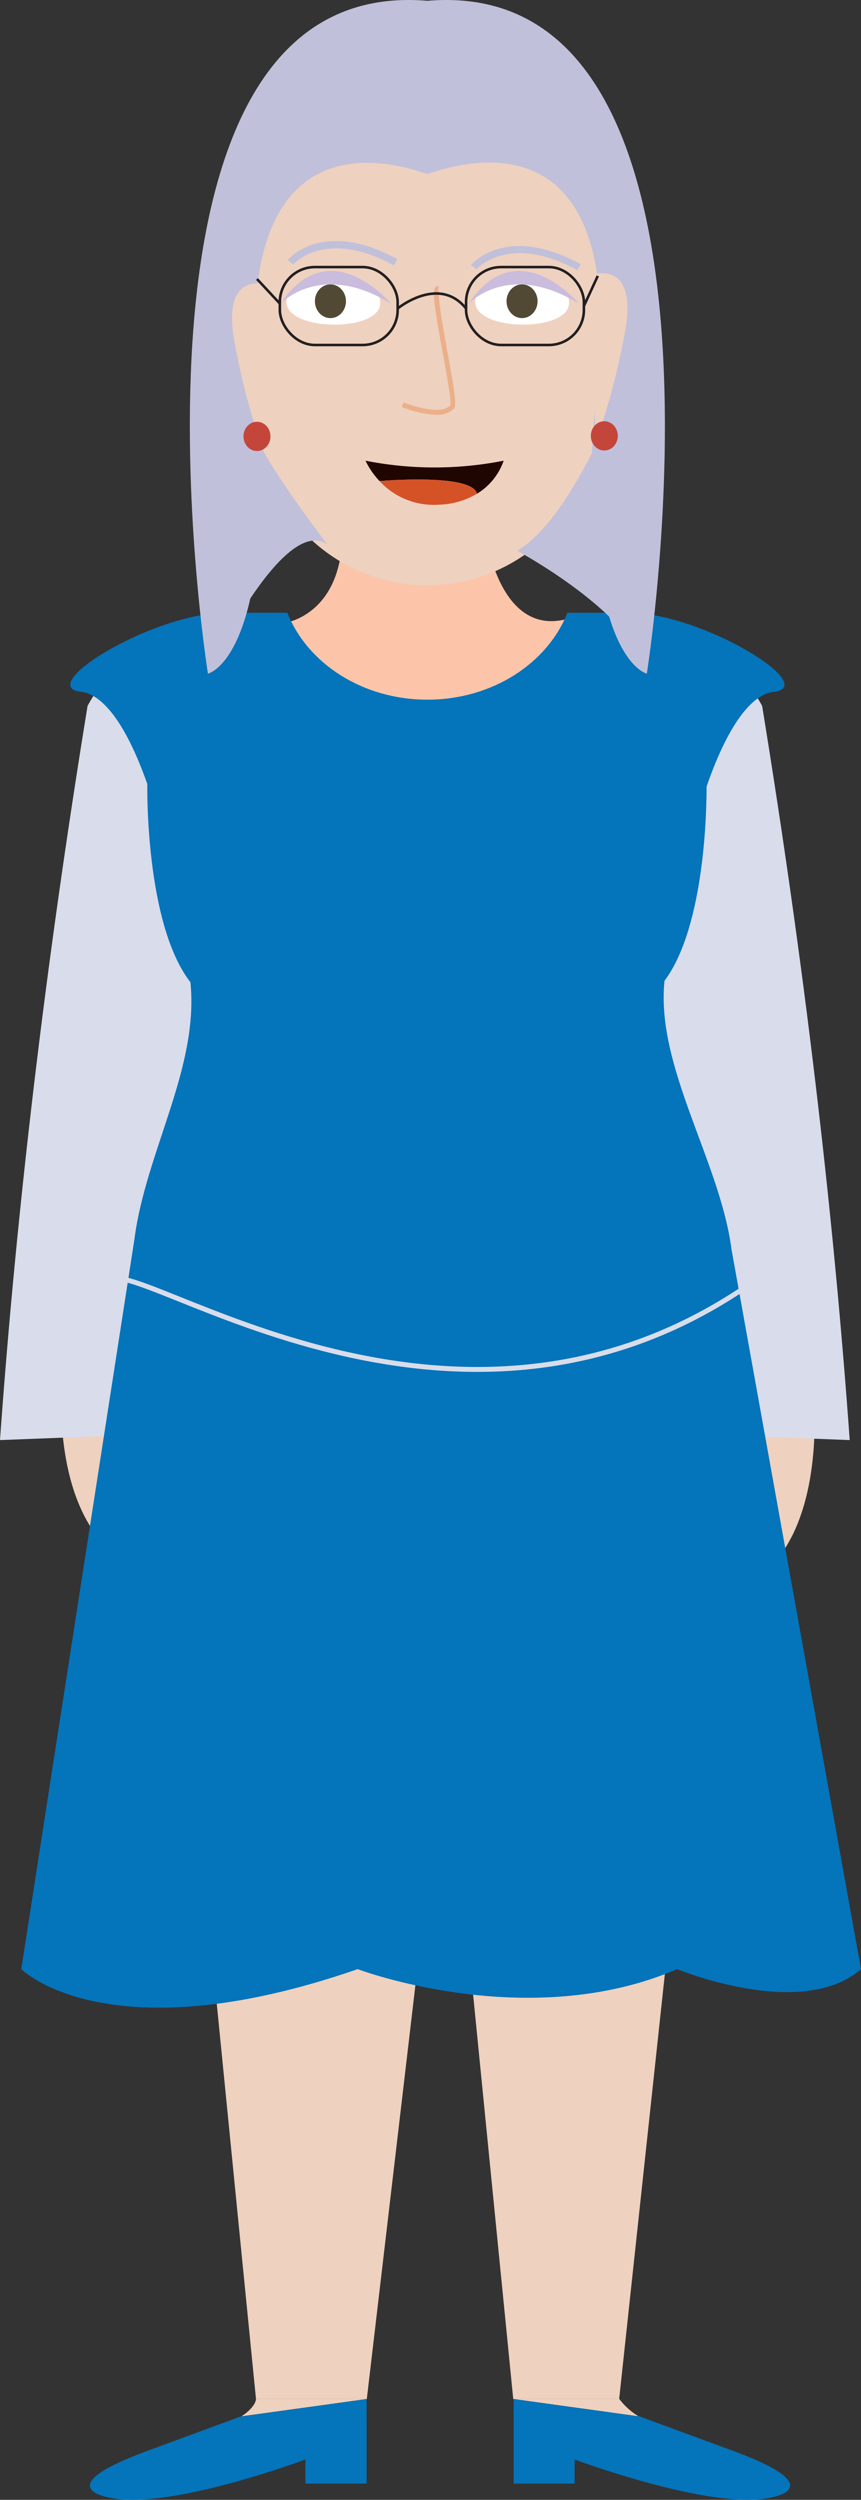 <svg xmlns="http://www.w3.org/2000/svg" viewBox="0 0 211.19 613.17"><rect x="0" y="0" width="211.19" height="613.17" fill="#333333" stroke="none"/><defs><style>.cls-1{fill:#eed1bf;}.cls-2{fill:#fcc5aa;}.cls-3{fill:#d9dceb;}.cls-4{fill:#0474bb;}.cls-14,.cls-5{fill:none;stroke-miterlimit:10;}.cls-5{stroke:#d9dceb;stroke-width:1.21px;}.cls-6{fill:#fff;}.cls-7{fill:#524935;}.cls-8{fill:#c9bcdd;}.cls-9{fill:#ebaf89;}.cls-10{fill:#c1c0da;}.cls-11{fill:#200600;}.cls-12{fill:#d55227;}.cls-13{fill:#c4463a;}.cls-14{stroke:#231f20;stroke-width:0.63px;}</style></defs><g id="Layer_2" data-name="Layer 2"><g id="Layer_1-2" data-name="Layer 1"><path id="Koza" class="cls-1" d="M15.41,335S9.52,382.22,41.3,387V333.89Z"/><path id="Koza-2" data-name="Koza" class="cls-1" d="M199.38,340.3s5.89,47.19-25.89,51.93V339.16Z"/><path id="Vrat" class="cls-2" d="M138.76,151.91c-5.1,13-18.42,22.34-34.07,22.34-15.37,0-28.5-9-33.8-21.68,4-1.16,12.58-5.44,13.09-20.83h35.3S122.52,155.93,138.76,151.91Z"/><path class="cls-3" d="M0,353.23l51.93-2V201.5s-12-62-30.45-28.36Q6.15,267.28,0,353.23Z"/><path class="cls-3" d="M208.42,353.23l-51.94-2V201.5s12-62,30.46-28.36Q202.27,267.28,208.42,353.23Z"/><path id="Koza-3" data-name="Koza" class="cls-1" d="M89.92,588.45l-30.69,4.24c3.61-2.38,3.56-4.24,3.56-4.24Z"/><path id="Koza-4" data-name="Koza" class="cls-1" d="M156.64,592.69,126,588.45h25.92A16.76,16.76,0,0,0,156.64,592.69Z"/><path id="cevlje" class="cls-4" d="M89.92,588.45v20.74h-15v-5.92s-33.06,12.37-47.57,9.45c0,0-16.55-2.27,8.86-11.58,19-7,22.83-8.42,22.83-8.42l.17,0h0Z"/><path id="cevlje-2" data-name="cevlje" class="cls-4" d="M188.51,612.72c-14.5,2.92-47.57-9.45-47.57-9.45v5.92H126V588.45l30.69,4.24h0l.17,0s3.83,1.45,22.84,8.42C205.06,610.45,188.51,612.72,188.51,612.72Z"/><polygon id="Hlace" class="cls-1" points="174.61 348.53 174.61 376.95 151.87 588.45 125.89 588.45 109.44 422.69 89.97 588.45 62.79 588.45 41.8 376.95 41.8 348.53 174.61 348.53"/><path id="Obleka" class="cls-4" d="M179.45,306.58c-2.81-21.71-18.64-44.85-16.46-66,10.06-13.46,10.34-43,10.32-47.65,5.6-16.18,11.54-22.68,16.38-23.21,11.84-1.31-17.48-19.42-35.57-19.42H139.18c-4.9,12.41-18.43,21.32-34.35,21.32s-29.44-8.91-34.35-21.32H55.55c-18.1,0-47.42,18.11-35.58,19.42,4.78.52,10.63,6.86,16.16,22.58,0,0-.63,34.19,10.58,48.63,2.13,21.07-11,41.59-13.76,63.18L5.22,483s21.11,21.27,82.51,0c0,0,41.69,15.8,78.37,0,0,0,30.57,12.68,45.09,0Z"/><path class="cls-5" d="M26.21,315.29c.18-13.07,81,52.33,157.25,0"/><path id="Koza-5" data-name="Koza" class="cls-1" d="M100.73,14h8.2a37.7,37.7,0,0,1,37.7,37.7v50.06a41.8,41.8,0,0,1-41.8,41.8h0A41.8,41.8,0,0,1,63,101.73V51.67A37.7,37.7,0,0,1,100.73,14Z"/><path class="cls-6" d="M93.28,74.34c.09-8-22.94-8.36-23-.31C70.17,81.3,93.2,81.6,93.28,74.34Z"/><path class="cls-6" d="M139.57,74.34c.09-8-22.94-8.36-23-.31C116.46,81.3,139.49,81.6,139.57,74.34Z"/><ellipse class="cls-7" cx="81.05" cy="73.89" rx="3.81" ry="4.14"/><ellipse class="cls-7" cx="128.05" cy="73.89" rx="3.81" ry="4.14"/><path id="Oci" class="cls-8" d="M68.82,74.5s9.79-10.67,27.1,0C95.92,74.5,80.86,56.43,68.82,74.5Z"/><path id="Oci-2" data-name="Oci" class="cls-8" d="M114.93,74.5s9.79-10.67,27.1,0C142,74.5,127,56.43,114.93,74.5Z"/><g id="Nos"><path class="cls-9" d="M106.94,101.73a25.7,25.7,0,0,1-8.41-1.91L99,98.71c2.44,1,9.24,3.13,11.47.7.32-.83-.91-7.55-1.9-13-2.1-11.49-2.61-15.2-1.7-16a.79.79,0,0,1,.78-.19l-.3,1.16a.39.39,0,0,0,.38-.14c-.54,1,.94,9.09,2,15,1.86,10.15,2.3,13.22,1.61,14A5.83,5.83,0,0,1,106.94,101.73Z"/></g><path id="Obrve" class="cls-10" d="M96.63,65.1c-16.86-9.24-24.67-.3-24.74-.21l-1.33-1.12c.35-.41,8.8-10.12,26.9-.2Z"/><path id="Obrve-2" data-name="Obrve" class="cls-10" d="M141.61,66.27c-16.87-9.24-24.67-.29-24.74-.2L115.54,65c.35-.42,8.81-10.12,26.9-.2Z"/><path class="cls-11" d="M123.54,113A15.29,15.29,0,0,1,117,121.1C115.74,116,93.17,118,93.1,118a19.35,19.35,0,0,1-3.45-5A87.33,87.33,0,0,0,123.54,113Z"/><path class="cls-12" d="M117,121.1h0a19.28,19.28,0,0,1-9.32,2.69A18.06,18.06,0,0,1,93.1,118C93.17,118,115.74,116,117,121.1Z"/><polygon class="cls-11" points="93.1 117.97 93.1 117.97 93.1 117.97 93.1 117.97"/><path id="Lasje" class="cls-10" d="M158.66,165.24s-5.39-1.23-9.24-14c-9.45-9.12-22.53-16.13-22.53-16.13,8.06-5,14.52-16.65,18.33-24,.15-6,1-12.52,1.59-19.91,5.8-68.52-40.06-48.71-42-48.56h0C103,42.51,58,22.92,62.85,91.17c.52,7.36,1.8,13.9,1.94,19.86,5.21,9.14,15.51,22.5,15.51,22.5-5.51-3.78-12.91,4.31-18.9,13.26-3.82,17-10.4,18.45-10.4,18.45S23.64-6.67,104.83.2C186-6.67,158.66,165.24,158.66,165.24Z"/><path id="Koza-6" data-name="Koza" class="cls-1" d="M145.92,67.25s10.48-3.18,7.43,13.86-7.43,27.6-7.43,27.6Z"/><path id="Koza-7" data-name="Koza" class="cls-1" d="M64.91,69.73s-10.48-3.19-7.43,13.86,7.43,27.6,7.43,27.6Z"/><ellipse id="Uhani" class="cls-13" cx="63.03" cy="107.04" rx="3.31" ry="3.59"/><ellipse id="Uhani-2" data-name="Uhani" class="cls-13" cx="148.23" cy="106.91" rx="3.31" ry="3.59"/><g id="ocala"><rect class="cls-14" x="114.32" y="65.51" width="28.9" height="19.11" rx="8.59"/><rect class="cls-14" x="68.64" y="65.51" width="28.9" height="19.11" rx="8.59"/><path class="cls-14" d="M97.54,75.67s10.09-8.28,16.78,0"/><line class="cls-14" x1="63.03" y1="68.43" x2="68.64" y2="74.46"/><line class="cls-14" x1="146.63" y1="67.67" x2="143.22" y2="75.06"/></g></g></g></svg>